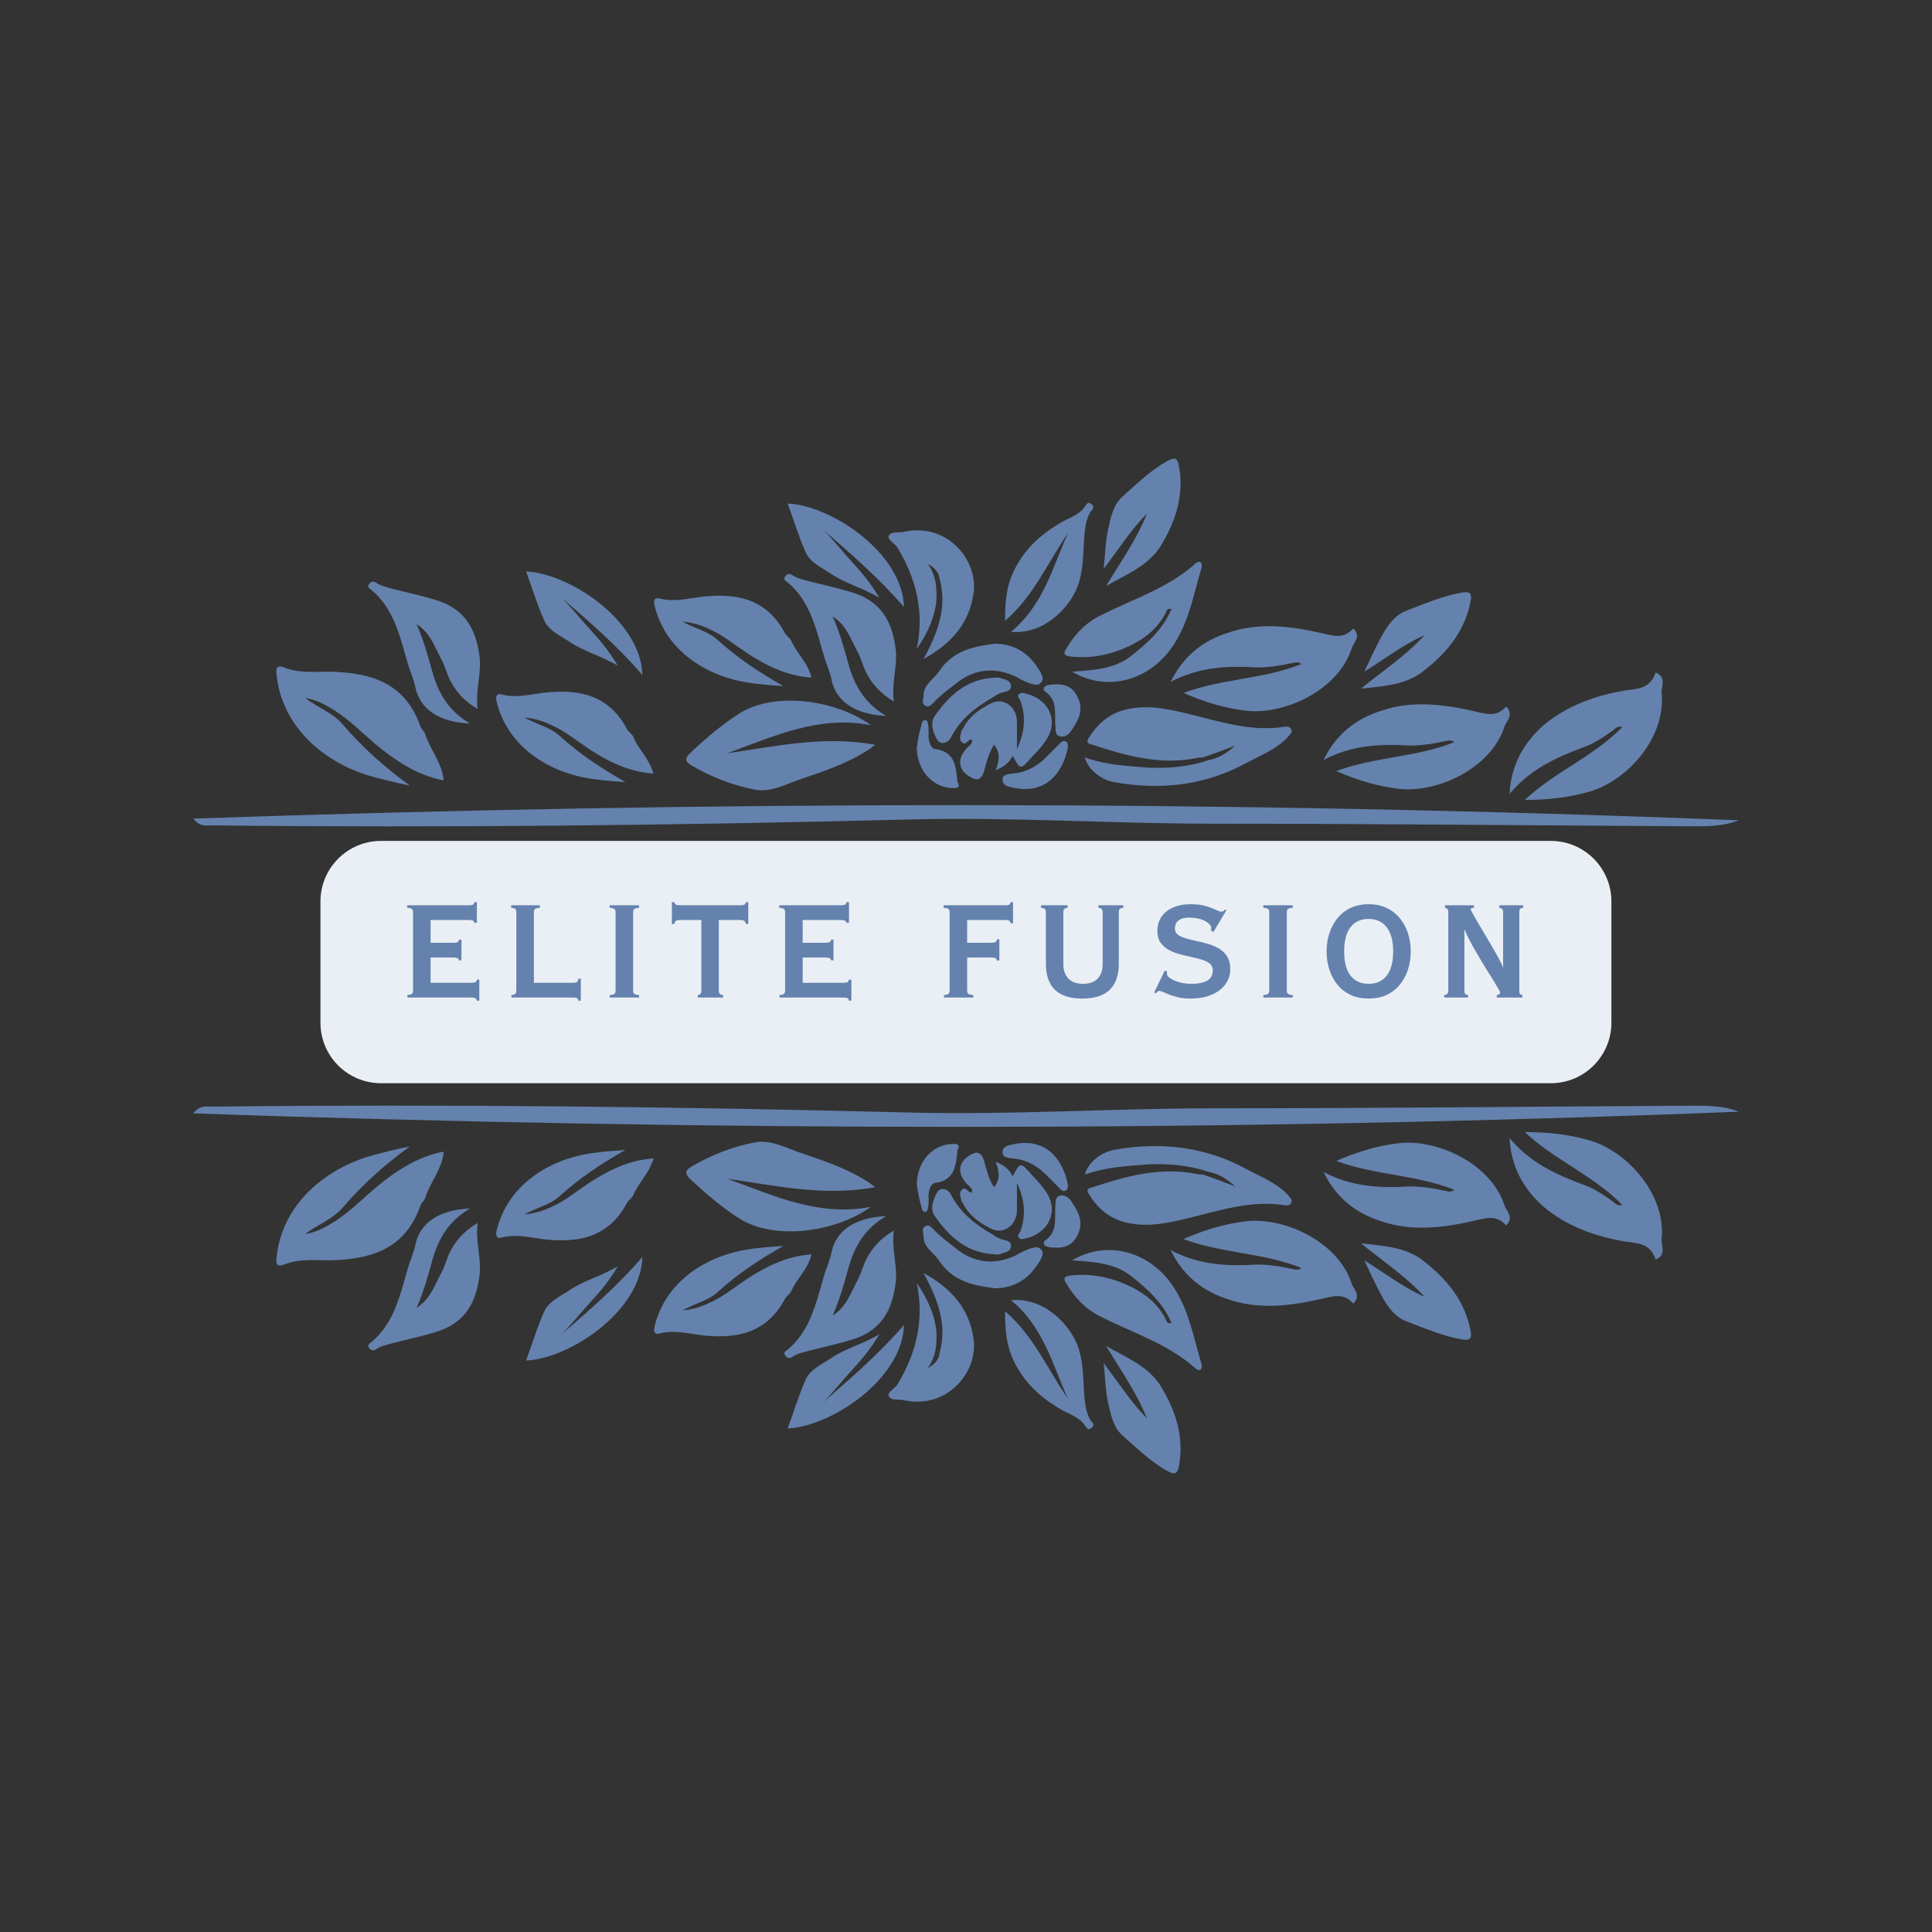 <svg xmlns="http://www.w3.org/2000/svg" xmlns:xlink="http://www.w3.org/1999/xlink" width="500" zoomAndPan="magnify" viewBox="0 0 375 375" height="500" preserveAspectRatio="xMidYMid meet" version="1.0"><rect x="0" y="0" width="375" height="375" fill="#333333" stroke="none"/><defs><g/><clipPath id="8be0b71de4"><path d="M 37.5 214.125 L 337.5 214.125 L 337.5 219 L 37.5 219 Z M 37.5 214.125 " clip-rule="nonzero"/></clipPath><clipPath id="0b9aca822b"><path d="M 37.5 156 L 337.5 156 L 337.5 160.875 L 37.5 160.875 Z M 37.5 156 " clip-rule="nonzero"/></clipPath></defs><path fill="#6482ad" d="M 241.895 237.043 C 237.773 237.539 233.82 238.691 229.699 240.504 C 237.281 243.309 245.191 243.145 252.609 246.109 C 251.785 246.77 251.125 246.273 250.633 246.273 C 248.488 245.781 246.18 245.449 244.039 245.449 C 238.434 245.781 232.828 245.617 227.227 242.648 C 229.699 247.758 233.652 250.727 238.434 252.207 C 244.203 254.188 250.137 253.527 256.07 252.207 C 258.379 251.715 260.688 250.727 262.664 253.031 C 264.312 251.383 262.664 250.23 262.336 249.078 C 259.699 241 249.312 236.219 241.895 237.043 Z M 241.895 237.043 " fill-opacity="1" fill-rule="nonzero"/><path fill="#6482ad" d="M 271.566 221.879 C 267.445 222.375 263.488 223.527 259.367 225.34 C 266.949 228.145 274.863 227.977 282.281 230.945 C 281.457 231.605 280.797 231.109 280.301 231.109 C 278.16 230.613 275.852 230.285 273.707 230.285 C 268.105 230.613 262.5 230.449 256.895 227.484 C 259.367 232.594 263.324 235.559 268.105 237.043 C 273.875 239.023 279.809 238.363 285.742 237.043 C 288.051 236.551 290.355 235.559 292.336 237.867 C 293.984 236.219 292.336 235.066 292.004 233.91 C 289.367 225.836 278.984 221.055 271.566 221.879 Z M 271.566 221.879 " fill-opacity="1" fill-rule="nonzero"/><path fill="#6482ad" d="M 308.652 221.383 C 304.699 220.23 300.578 219.734 295.961 219.734 C 301.73 225.176 309.312 228.145 314.918 233.91 C 313.766 234.078 313.598 233.582 313.105 233.254 C 311.293 231.934 309.312 230.617 307.336 229.957 C 302.059 227.977 296.949 225.672 292.996 220.891 C 293.324 226.66 295.797 230.781 299.422 234.078 C 304.039 238.031 309.645 240.012 315.578 241 C 317.883 241.328 320.355 241.328 321.348 244.461 C 323.488 243.637 322.5 241.824 322.5 240.672 C 323.488 231.934 315.906 223.527 308.652 221.383 Z M 308.652 221.383 " fill-opacity="1" fill-rule="nonzero"/><path fill="#6482ad" d="M 169.863 230.449 C 169.203 229.957 168.875 229.625 168.543 229.461 C 164.258 226.66 159.477 225.176 154.699 223.527 C 152.059 222.539 149.422 221.219 146.621 221.715 C 142.172 222.539 138.051 224.188 134.094 226.496 C 132.773 227.32 133.105 227.977 133.93 228.801 C 137.059 231.77 140.191 234.406 143.82 236.715 C 150.906 240.836 162.445 239.023 169.039 234.242 C 158.984 236.219 150.246 232.098 141.18 228.801 C 150.578 230.121 159.809 232.262 169.863 230.449 Z M 169.863 230.449 " fill-opacity="1" fill-rule="nonzero"/><path fill="#6482ad" d="M 157.5 243.473 C 152.719 243.801 148.766 245.781 144.973 248.254 C 142.5 249.902 140.355 251.715 137.719 252.867 C 136.07 253.691 134.258 254.188 132.445 254.352 C 134.754 253.031 137.391 252.539 139.367 250.727 C 143.16 247.262 147.445 244.461 152.059 241.824 C 149.754 241.988 147.445 242.152 145.301 242.484 C 137.555 243.637 129.148 248.418 127.004 257.648 C 126.84 258.637 127.172 259.133 128.16 258.801 C 130.797 258.145 133.434 258.801 135.906 259.133 C 142.664 259.957 148.766 258.969 152.391 252.043 C 152.719 251.551 153.215 251.219 153.543 250.727 C 154.531 248.254 156.84 246.438 157.5 243.473 Z M 157.5 243.473 " fill-opacity="1" fill-rule="nonzero"/><path fill="#6482ad" d="M 126.84 224.848 C 122.059 225.176 118.105 227.152 114.312 229.625 C 111.84 231.273 109.699 233.086 107.059 234.242 C 105.41 235.066 103.598 235.559 101.785 235.727 C 104.094 234.406 106.73 233.91 108.707 232.098 C 112.5 228.637 116.785 225.836 121.402 223.199 C 119.094 223.363 116.785 223.527 114.645 223.855 C 106.895 225.012 98.488 229.793 96.348 239.023 C 96.18 240.012 96.512 240.504 97.5 240.176 C 100.137 239.516 102.773 240.176 105.246 240.504 C 112.004 241.328 118.105 240.34 121.73 233.418 C 122.059 232.922 122.555 232.594 122.883 232.098 C 123.707 229.793 126.016 227.812 126.84 224.848 Z M 126.84 224.848 " fill-opacity="1" fill-rule="nonzero"/><path fill="#6482ad" d="M 86.125 223.527 C 80.852 224.516 76.566 227.484 72.609 230.781 C 70.137 232.922 67.828 235.23 65.027 237.043 C 63.215 238.199 61.402 239.188 59.258 239.516 C 61.566 237.703 64.531 236.715 66.512 234.406 C 70.301 229.957 74.754 226 79.531 222.539 C 76.895 223.031 74.422 223.691 71.949 224.352 C 63.379 226.824 54.645 233.582 53.652 244.297 C 53.488 245.449 53.984 245.945 55.137 245.449 C 57.941 244.297 61.07 244.625 64.039 244.625 C 71.949 244.461 78.543 242.484 81.512 234.242 C 81.676 233.582 82.336 233.086 82.5 232.594 C 83.488 229.461 85.797 226.988 86.125 223.527 Z M 86.125 223.527 " fill-opacity="1" fill-rule="nonzero"/><g clip-path="url(#8be0b71de4)"><path fill="#6482ad" d="M 327.117 214.625 C 296.621 214.793 265.961 215.121 235.469 215.121 C 215.852 215.121 196.402 216.438 176.785 215.945 C 131.621 214.793 86.293 214.297 41.125 214.793 C 39.973 214.793 38.82 214.461 37.5 216.109 C 137.719 219.57 237.609 219.734 337.5 215.781 C 334.203 214.461 330.742 214.625 327.117 214.625 Z M 327.117 214.625 " fill-opacity="1" fill-rule="nonzero"/></g><path fill="#6482ad" d="M 228.051 250.23 C 223.598 242.977 215.027 240.504 208.105 244.625 C 212.391 244.957 216.348 245.121 219.645 247.758 C 222.773 250.23 225.742 252.867 227.391 256.824 C 227.059 256.824 226.895 256.824 226.73 256.824 C 226.566 256.66 226.402 256.496 226.402 256.328 C 224.918 253.199 222.445 251.219 219.477 249.734 C 215.688 247.922 211.895 247.098 207.609 247.594 C 206.621 247.758 206.293 248.086 206.949 249.078 C 208.598 251.879 210.742 254.188 213.875 255.672 C 220.137 258.801 226.895 260.945 232.172 265.727 C 232.5 265.891 232.828 266.055 232.996 265.891 C 233.324 265.559 233.324 265.066 233.16 264.57 C 231.676 259.625 230.852 254.68 228.051 250.23 Z M 228.051 250.23 " fill-opacity="1" fill-rule="nonzero"/><path fill="#6482ad" d="M 153.707 263.418 C 154.203 263.086 154.863 262.758 155.523 262.594 C 158.984 261.605 162.609 260.945 166.07 259.793 C 171.18 257.977 173.16 254.188 173.82 249.242 C 174.312 245.781 172.996 242.648 173.488 238.855 C 170.688 240.504 169.039 242.484 167.883 244.957 C 167.391 246.109 167.059 247.43 166.402 248.582 C 165.082 251.055 164.258 253.691 161.621 255.34 C 162.941 252.375 163.766 249.406 164.59 246.438 C 165.742 242.152 167.719 238.527 172.004 236.055 C 167.227 236.219 162.609 238.031 161.457 242.812 C 161.125 244.625 160.301 246.273 159.809 248.086 C 158.324 253.199 157.172 258.473 152.719 262.098 C 152.391 262.262 152.059 262.594 152.391 263.086 C 152.719 263.582 153.215 263.746 153.707 263.418 Z M 153.707 263.418 " fill-opacity="1" fill-rule="nonzero"/><path fill="#6482ad" d="M 72.941 261.934 C 73.434 261.605 74.094 261.273 74.754 261.109 C 78.215 260.121 81.84 259.461 85.301 258.309 C 90.41 256.496 92.391 252.703 93.051 247.758 C 93.543 244.297 92.227 241.164 92.719 237.375 C 89.918 239.023 88.27 241 87.117 243.473 C 86.621 244.625 86.293 245.945 85.633 247.098 C 84.312 249.57 83.488 252.207 80.852 253.855 C 82.172 250.891 82.996 247.922 83.82 244.957 C 84.973 240.672 86.949 237.043 91.234 234.57 C 86.457 234.734 81.84 236.551 80.688 241.328 C 80.355 243.145 79.531 244.793 79.039 246.605 C 77.555 251.715 76.402 256.988 71.949 260.613 C 71.621 260.781 71.293 261.109 71.621 261.605 C 71.949 262.098 72.445 262.262 72.941 261.934 Z M 72.941 261.934 " fill-opacity="1" fill-rule="nonzero"/><path fill="#6482ad" d="M 210.41 270.176 C 210.246 267.375 210.246 264.734 209.422 261.934 C 208.105 257.484 202.828 251.715 196.234 252.375 C 202.5 257.484 204.312 264.902 207.281 271.496 C 203.324 265.727 200.523 259.133 195.082 254.516 C 195.082 257.812 195.246 260.945 196.73 264.078 C 198.707 268.199 201.676 271 205.469 273.309 C 207.281 274.461 209.59 274.957 210.742 276.934 C 211.07 277.43 211.402 277.594 211.895 277.098 C 212.391 276.77 212.227 276.273 211.895 275.945 C 210.742 274.461 210.578 272.32 210.41 270.176 Z M 210.41 270.176 " fill-opacity="1" fill-rule="nonzero"/><path fill="#6482ad" d="M 214.699 261.273 C 217.5 265.891 220.633 270.34 222.609 275.285 C 219.477 272.152 217.004 268.199 214.203 264.57 C 214.531 267.207 214.531 269.68 215.027 271.988 C 215.523 274.297 216.016 276.934 217.828 278.582 C 220.633 281.055 223.27 283.691 226.566 285.504 C 228.051 286.328 228.543 286.164 228.875 284.352 C 229.863 278.582 228.051 273.473 225.082 268.691 C 222.609 265.066 218.488 263.418 214.699 261.273 Z M 214.699 261.273 " fill-opacity="1" fill-rule="nonzero"/><path fill="#6482ad" d="M 264.148 241.328 C 268.434 244.793 272.883 247.758 276.512 251.715 C 272.391 249.902 268.766 247.098 264.809 244.625 C 265.961 247.098 266.949 249.242 268.105 251.383 C 269.258 253.527 270.742 255.672 273.051 256.496 C 276.512 257.812 279.973 259.297 283.598 259.957 C 285.41 260.285 285.742 259.793 285.41 258.145 C 284.258 252.375 280.797 248.254 276.348 244.793 C 272.883 241.988 268.434 241.824 264.148 241.328 Z M 264.148 241.328 " fill-opacity="1" fill-rule="nonzero"/><path fill="#6482ad" d="M 159.809 272.152 C 161.785 270.176 163.434 268.031 165.41 265.891 C 167.227 263.91 169.039 261.77 170.688 258.969 C 167.391 260.945 163.93 261.77 161.125 263.746 C 159.312 264.902 157.172 265.891 156.348 267.867 C 155.027 270.836 154.039 274.133 152.883 277.262 C 161.125 276.934 175.137 267.867 175.469 257.152 C 170.523 262.922 165.082 267.539 159.809 272.152 Z M 159.809 272.152 " fill-opacity="1" fill-rule="nonzero"/><path fill="#6482ad" d="M 109.039 258.969 C 111.016 256.988 112.664 254.848 114.645 252.703 C 116.457 250.727 118.27 248.582 119.918 245.781 C 116.621 247.758 113.16 248.582 110.355 250.559 C 108.543 251.715 106.402 252.703 105.578 254.68 C 104.258 257.648 103.27 260.945 102.117 264.078 C 110.355 263.746 124.367 254.68 124.699 243.969 C 119.754 249.734 114.312 254.352 109.039 258.969 Z M 109.039 258.969 " fill-opacity="1" fill-rule="nonzero"/><path fill="#6482ad" d="M 202.004 244.461 C 202.336 243.801 202.664 242.977 202.004 242.484 C 201.512 241.824 200.688 242.152 200.027 242.32 C 199.039 242.648 198.051 243.145 197.227 243.637 C 193.434 245.449 189.645 245.285 186.18 242.812 C 184.531 241.496 182.883 240.34 181.402 238.855 C 180.906 238.363 180.41 237.539 179.59 238.031 C 178.766 238.527 179.258 239.188 179.258 240.012 C 179.258 242.152 181.234 243.145 182.227 244.625 C 185.027 248.91 189.312 249.57 193.27 250.066 C 197.719 249.902 200.191 247.594 202.004 244.461 Z M 202.004 244.461 " fill-opacity="1" fill-rule="nonzero"/><path fill="#6482ad" d="M 190.961 225.176 C 190.469 223.691 189.645 223.363 188.324 224.188 C 186.016 225.504 185.688 227.648 187.664 229.793 C 188.16 230.285 188.82 230.617 188.652 231.438 C 187.828 231.605 187.5 230.121 186.676 230.945 C 186.016 231.605 186.512 232.43 186.676 233.254 C 186.676 233.254 186.676 233.418 186.84 233.418 C 187.996 235.891 190.137 237.375 192.445 238.527 C 194.918 239.68 197.391 237.703 197.391 234.902 C 197.391 233.91 197.391 232.922 197.391 231.934 C 197.391 231.109 197.391 230.449 197.391 229.625 C 198.875 232.758 199.203 235.891 198.051 239.023 C 197.883 239.352 197.391 239.848 197.719 240.176 C 198.051 240.672 198.707 240.504 199.203 240.34 C 202.828 239.516 205.633 235.891 203.324 231.77 C 202.5 230.449 201.512 229.297 200.355 228.145 C 198.051 225.504 198.051 225.504 196.566 228.309 C 195.906 226.988 194.918 226.164 193.27 225.504 C 193.93 227.32 194.258 228.801 192.941 230.449 C 191.785 228.637 191.457 226.824 190.961 225.176 Z M 190.961 225.176 " fill-opacity="1" fill-rule="nonzero"/><path fill="#6482ad" d="M 181.895 231.438 C 181.07 232.922 180.41 234.734 181.566 236.219 C 184.367 240.176 187.828 243.309 193.27 243.473 C 193.766 243.637 194.258 243.309 194.918 243.145 C 195.578 242.977 196.234 242.648 196.234 241.824 C 196.234 241 195.578 240.836 194.918 240.672 C 194.094 240.504 193.434 240.176 192.773 239.68 C 189.312 237.703 186.348 235.395 184.531 231.77 C 183.875 230.617 182.391 230.449 181.895 231.438 Z M 181.895 231.438 " fill-opacity="1" fill-rule="nonzero"/><path fill="#6482ad" d="M 185.355 222.043 C 181.402 221.879 178.105 225.012 177.941 229.793 C 178.105 231.109 178.434 232.922 178.93 234.57 C 178.93 234.902 179.258 235.23 179.59 235.23 C 179.918 235.23 180.082 234.902 180.082 234.57 C 180.246 234.078 180.246 233.418 180.246 232.758 C 180.082 231.438 180.578 229.793 181.402 229.625 C 185.523 229.133 185.523 226 185.852 223.199 C 185.852 223.031 186.016 223.031 186.016 222.867 C 186.18 222.375 186.016 222.043 185.355 222.043 Z M 185.355 222.043 " fill-opacity="1" fill-rule="nonzero"/><path fill="#6482ad" d="M 196.234 222.207 C 195.41 222.375 194.59 222.703 194.59 223.691 C 194.59 224.68 195.578 224.68 196.402 224.848 C 199.367 225.012 201.676 226.496 203.652 228.637 C 204.312 229.297 204.973 229.957 205.797 230.781 C 206.125 231.109 206.457 231.273 206.785 231.109 C 207.281 230.945 207.281 230.449 207.281 229.957 C 206.293 224.848 202.828 220.559 196.234 222.207 Z M 196.234 222.207 " fill-opacity="1" fill-rule="nonzero"/><path fill="#6482ad" d="M 202.996 240.672 C 202.336 241 202.5 241.824 203.324 241.988 C 203.82 242.152 204.477 242.152 204.477 242.152 C 206.949 242.32 208.27 241.496 209.094 239.848 C 210.41 237.375 209.422 235.395 208.105 233.418 C 207.609 232.594 206.785 231.77 205.633 232.098 C 204.645 232.43 204.973 233.582 204.809 234.57 C 204.809 234.902 204.809 235.395 204.809 235.727 C 204.809 237.539 204.809 239.352 202.996 240.672 Z M 202.996 240.672 " fill-opacity="1" fill-rule="nonzero"/><path fill="#6482ad" d="M 232.004 227.812 C 225.082 226.496 218.488 228.309 212.059 230.449 C 211.566 230.617 210.742 230.617 211.234 231.605 C 212.719 234.078 214.699 236.055 217.664 237.043 C 221.949 238.363 226.07 237.539 230.191 236.551 C 236.457 235.066 242.555 232.922 249.148 233.91 C 249.809 234.078 250.469 233.91 250.633 233.418 C 250.961 232.758 250.301 232.43 249.973 231.934 C 247.828 229.625 244.863 228.473 242.059 226.988 C 233.984 222.539 225.246 221.551 216.18 223.199 C 213.543 223.691 211.07 225.836 210.578 227.977 C 214.699 226.496 218.82 226.328 222.941 226 C 226.895 225.836 230.852 226.164 234.645 227.484 C 236.621 227.812 238.27 228.969 239.754 230.285 C 237.609 229.461 235.469 228.637 233.488 227.977 C 232.996 227.977 232.5 227.977 232.004 227.812 Z M 232.004 227.812 " fill-opacity="1" fill-rule="nonzero"/><path fill="#6482ad" d="M 179.258 247.098 C 182.059 252.207 183.875 257.152 182.391 262.594 C 182.227 264.078 181.234 264.902 180.082 265.559 C 181.73 263.254 181.895 260.781 181.73 258.145 C 181.234 254.188 179.258 250.891 177.941 249.078 C 179.422 256 177.941 262.43 174.312 268.527 C 173.82 269.516 172.172 270.176 172.5 271 C 172.996 271.988 174.645 271.496 175.633 271.824 C 183.875 273.473 189.809 266.383 188.984 259.957 C 188.16 254.023 184.699 250.066 179.258 247.098 Z M 179.258 247.098 " fill-opacity="1" fill-rule="nonzero"/><path fill="#6482ad" d="M 241.895 137.957 C 237.773 137.461 233.82 136.309 229.699 134.496 C 237.281 131.691 245.191 131.855 252.609 128.891 C 251.785 128.23 251.125 128.727 250.633 128.727 C 248.488 129.219 246.18 129.551 244.039 129.551 C 238.434 129.219 232.828 129.383 227.227 132.352 C 229.699 127.242 233.652 124.273 238.434 122.793 C 244.203 120.812 250.137 121.473 256.07 122.793 C 258.379 123.285 260.688 124.273 262.664 121.969 C 264.312 123.617 262.664 124.77 262.336 125.922 C 259.699 134 249.312 138.781 241.895 137.957 Z M 241.895 137.957 " fill-opacity="1" fill-rule="nonzero"/><path fill="#6482ad" d="M 271.566 153.121 C 267.445 152.625 263.488 151.473 259.367 149.66 C 266.949 146.855 274.863 147.023 282.281 144.055 C 281.457 143.395 280.797 143.891 280.301 143.891 C 278.16 144.383 275.852 144.715 273.707 144.715 C 268.105 144.383 262.5 144.551 256.895 147.516 C 259.367 142.406 263.324 139.441 268.105 137.957 C 273.875 135.977 279.809 136.637 285.742 137.957 C 288.051 138.449 290.355 139.441 292.336 137.133 C 293.984 138.781 292.336 139.934 292.004 141.09 C 289.367 149.164 278.984 153.945 271.566 153.121 Z M 271.566 153.121 " fill-opacity="1" fill-rule="nonzero"/><path fill="#6482ad" d="M 308.652 153.617 C 304.699 154.77 300.578 155.266 295.961 155.266 C 301.73 149.824 309.312 146.855 314.918 141.09 C 313.766 140.922 313.598 141.418 313.105 141.746 C 311.293 143.066 309.312 144.383 307.336 145.043 C 302.059 147.023 296.949 149.328 292.996 154.109 C 293.324 148.34 295.797 144.219 299.422 140.922 C 304.039 136.969 309.645 134.988 315.578 134 C 317.883 133.672 320.355 133.672 321.348 130.539 C 323.488 131.363 322.5 133.176 322.5 134.328 C 323.488 143.066 315.906 151.473 308.652 153.617 Z M 308.652 153.617 " fill-opacity="1" fill-rule="nonzero"/><path fill="#6482ad" d="M 169.863 144.551 C 169.203 145.043 168.875 145.375 168.543 145.539 C 164.258 148.34 159.477 149.824 154.699 151.473 C 152.059 152.461 149.422 153.781 146.621 153.285 C 142.172 152.461 138.051 150.812 134.094 148.504 C 132.773 147.68 133.105 147.023 133.93 146.199 C 137.059 143.23 140.191 140.594 143.82 138.285 C 150.906 134.164 162.445 135.977 169.039 140.758 C 158.984 138.781 150.246 142.902 141.18 146.199 C 150.578 144.879 159.809 142.738 169.863 144.551 Z M 169.863 144.551 " fill-opacity="1" fill-rule="nonzero"/><path fill="#6482ad" d="M 157.5 131.527 C 152.719 131.199 148.766 129.219 144.973 126.746 C 142.5 125.098 140.355 123.285 137.719 122.133 C 136.07 121.309 134.258 120.812 132.445 120.648 C 134.754 121.969 137.391 122.461 139.367 124.273 C 143.16 127.738 147.445 130.539 152.059 133.176 C 149.754 133.012 147.445 132.848 145.301 132.516 C 137.555 131.363 129.148 126.582 127.004 117.352 C 126.84 116.363 127.172 115.867 128.16 116.199 C 130.797 116.855 133.434 116.199 135.906 115.867 C 142.664 115.043 148.766 116.031 152.391 122.957 C 152.719 123.449 153.215 123.781 153.543 124.273 C 154.531 126.746 156.84 128.562 157.5 131.527 Z M 157.5 131.527 " fill-opacity="1" fill-rule="nonzero"/><path fill="#6482ad" d="M 126.84 150.152 C 122.059 149.824 118.105 147.848 114.312 145.375 C 111.84 143.727 109.699 141.914 107.059 140.758 C 105.41 139.934 103.598 139.441 101.785 139.273 C 104.094 140.594 106.73 141.09 108.707 142.902 C 112.5 146.363 116.785 149.164 121.402 151.801 C 119.094 151.637 116.785 151.473 114.645 151.145 C 106.895 149.988 98.488 145.207 96.348 135.977 C 96.18 134.988 96.512 134.496 97.5 134.824 C 100.137 135.484 102.773 134.824 105.246 134.496 C 112.004 133.672 118.105 134.66 121.73 141.582 C 122.059 142.078 122.555 142.406 122.883 142.902 C 123.707 145.207 126.016 147.188 126.84 150.152 Z M 126.84 150.152 " fill-opacity="1" fill-rule="nonzero"/><path fill="#6482ad" d="M 86.125 151.473 C 80.852 150.484 76.566 147.516 72.609 144.219 C 70.137 142.078 67.828 139.77 65.027 137.957 C 63.215 136.801 61.402 135.812 59.258 135.484 C 61.566 137.297 64.531 138.285 66.512 140.594 C 70.301 145.043 74.754 149 79.531 152.461 C 76.895 151.969 74.422 151.309 71.949 150.648 C 63.379 148.176 54.645 141.418 53.652 130.703 C 53.488 129.551 53.984 129.055 55.137 129.551 C 57.941 130.703 61.07 130.375 64.039 130.375 C 71.949 130.539 78.543 132.516 81.512 140.758 C 81.676 141.418 82.336 141.914 82.5 142.406 C 83.488 145.539 85.797 148.012 86.125 151.473 Z M 86.125 151.473 " fill-opacity="1" fill-rule="nonzero"/><g clip-path="url(#0b9aca822b)"><path fill="#6482ad" d="M 327.117 160.375 C 296.621 160.207 265.961 159.879 235.469 159.879 C 215.852 159.879 196.402 158.562 176.785 159.055 C 131.621 160.207 86.293 160.703 41.125 160.207 C 39.973 160.207 38.82 160.539 37.5 158.891 C 137.719 155.43 237.609 155.266 337.5 159.219 C 334.203 160.539 330.742 160.375 327.117 160.375 Z M 327.117 160.375 " fill-opacity="1" fill-rule="nonzero"/></g><path fill="#6482ad" d="M 228.051 124.77 C 223.598 132.023 215.027 134.496 208.105 130.375 C 212.391 130.043 216.348 129.879 219.645 127.242 C 222.773 124.77 225.742 122.133 227.391 118.176 C 227.059 118.176 226.895 118.176 226.73 118.176 C 226.566 118.34 226.402 118.504 226.402 118.672 C 224.918 121.801 222.445 123.781 219.477 125.266 C 215.688 127.078 211.895 127.902 207.609 127.406 C 206.621 127.242 206.293 126.914 206.949 125.922 C 208.598 123.121 210.742 120.812 213.875 119.328 C 220.137 116.199 226.895 114.055 232.172 109.273 C 232.5 109.109 232.828 108.945 232.996 109.109 C 233.324 109.441 233.324 109.934 233.16 110.43 C 231.676 115.375 230.852 120.32 228.051 124.77 Z M 228.051 124.77 " fill-opacity="1" fill-rule="nonzero"/><path fill="#6482ad" d="M 153.707 111.582 C 154.203 111.914 154.863 112.242 155.523 112.406 C 158.984 113.395 162.609 114.055 166.07 115.207 C 171.18 117.023 173.16 120.812 173.82 125.758 C 174.312 129.219 172.996 132.352 173.488 136.145 C 170.688 134.496 169.039 132.516 167.883 130.043 C 167.391 128.891 167.059 127.57 166.402 126.418 C 165.082 123.945 164.258 121.309 161.621 119.66 C 162.941 122.625 163.766 125.594 164.59 128.562 C 165.742 132.848 167.719 136.473 172.004 138.945 C 167.227 138.781 162.609 136.969 161.457 132.188 C 161.125 130.375 160.301 128.727 159.809 126.914 C 158.324 121.801 157.172 116.527 152.719 112.902 C 152.391 112.738 152.059 112.406 152.391 111.914 C 152.719 111.418 153.215 111.254 153.707 111.582 Z M 153.707 111.582 " fill-opacity="1" fill-rule="nonzero"/><path fill="#6482ad" d="M 72.941 113.066 C 73.434 113.395 74.094 113.727 74.754 113.891 C 78.215 114.879 81.84 115.539 85.301 116.691 C 90.41 118.504 92.391 122.297 93.051 127.242 C 93.543 130.703 92.227 133.836 92.719 137.625 C 89.918 135.977 88.27 134 87.117 131.527 C 86.621 130.375 86.293 129.055 85.633 127.902 C 84.312 125.43 83.488 122.793 80.852 121.145 C 82.172 124.109 82.996 127.078 83.82 130.043 C 84.973 134.328 86.949 137.957 91.234 140.43 C 86.457 140.266 81.84 138.449 80.688 133.672 C 80.355 131.855 79.531 130.207 79.039 128.395 C 77.555 123.285 76.402 118.012 71.949 114.387 C 71.621 114.219 71.293 113.891 71.621 113.395 C 71.949 112.902 72.445 112.738 72.941 113.066 Z M 72.941 113.066 " fill-opacity="1" fill-rule="nonzero"/><path fill="#6482ad" d="M 210.41 104.824 C 210.246 107.625 210.246 110.266 209.422 113.066 C 208.105 117.516 202.828 123.285 196.234 122.625 C 202.5 117.516 204.312 110.098 207.281 103.504 C 203.324 109.273 200.523 115.867 195.082 120.484 C 195.082 117.188 195.246 114.055 196.73 110.922 C 198.707 106.801 201.676 104 205.469 101.691 C 207.281 100.539 209.59 100.043 210.742 98.066 C 211.07 97.57 211.402 97.406 211.895 97.902 C 212.391 98.23 212.227 98.727 211.895 99.055 C 210.742 100.539 210.578 102.68 210.41 104.824 Z M 210.41 104.824 " fill-opacity="1" fill-rule="nonzero"/><path fill="#6482ad" d="M 214.699 113.727 C 217.5 109.109 220.633 104.66 222.609 99.715 C 219.477 102.848 217.004 106.801 214.203 110.43 C 214.531 107.793 214.531 105.32 215.027 103.012 C 215.523 100.703 216.016 98.066 217.828 96.418 C 220.633 93.945 223.27 91.309 226.566 89.496 C 228.051 88.672 228.543 88.836 228.875 90.648 C 229.863 96.418 228.051 101.527 225.082 106.309 C 222.609 109.934 218.488 111.582 214.699 113.727 Z M 214.699 113.727 " fill-opacity="1" fill-rule="nonzero"/><path fill="#6482ad" d="M 264.148 133.672 C 268.434 130.207 272.883 127.242 276.512 123.285 C 272.391 125.098 268.766 127.902 264.809 130.375 C 265.961 127.902 266.949 125.758 268.105 123.617 C 269.258 121.473 270.742 119.328 273.051 118.504 C 276.512 117.188 279.973 115.703 283.598 115.043 C 285.41 114.715 285.742 115.207 285.41 116.855 C 284.258 122.625 280.797 126.746 276.348 130.207 C 272.883 133.012 268.434 133.176 264.148 133.672 Z M 264.148 133.672 " fill-opacity="1" fill-rule="nonzero"/><path fill="#6482ad" d="M 159.809 102.848 C 161.785 104.824 163.434 106.969 165.41 109.109 C 167.227 111.09 169.039 113.23 170.688 116.031 C 167.391 114.055 163.93 113.23 161.125 111.254 C 159.312 110.098 157.172 109.109 156.348 107.133 C 155.027 104.164 154.039 100.867 152.883 97.738 C 161.125 98.066 175.137 107.133 175.469 117.848 C 170.523 112.078 165.082 107.461 159.809 102.848 Z M 159.809 102.848 " fill-opacity="1" fill-rule="nonzero"/><path fill="#6482ad" d="M 109.039 116.031 C 111.016 118.012 112.664 120.152 114.645 122.297 C 116.457 124.273 118.27 126.418 119.918 129.219 C 116.621 127.242 113.16 126.418 110.355 124.441 C 108.543 123.285 106.402 122.297 105.578 120.32 C 104.258 117.352 103.27 114.055 102.117 110.922 C 110.355 111.254 124.367 120.32 124.699 131.031 C 119.754 125.266 114.312 120.648 109.039 116.031 Z M 109.039 116.031 " fill-opacity="1" fill-rule="nonzero"/><path fill="#6482ad" d="M 202.004 130.539 C 202.336 131.199 202.664 132.023 202.004 132.516 C 201.512 133.176 200.688 132.848 200.027 132.68 C 199.039 132.352 198.051 131.855 197.227 131.363 C 193.434 129.551 189.645 129.715 186.18 132.188 C 184.531 133.504 182.883 134.66 181.402 136.145 C 180.906 136.637 180.41 137.461 179.59 136.969 C 178.766 136.473 179.258 135.812 179.258 134.988 C 179.258 132.848 181.234 131.855 182.227 130.375 C 185.027 126.09 189.312 125.43 193.27 124.934 C 197.719 125.098 200.191 127.406 202.004 130.539 Z M 202.004 130.539 " fill-opacity="1" fill-rule="nonzero"/><path fill="#6482ad" d="M 190.961 149.824 C 190.469 151.309 189.645 151.637 188.324 150.812 C 186.016 149.496 185.688 147.352 187.664 145.207 C 188.16 144.715 188.82 144.383 188.652 143.562 C 187.828 143.395 187.5 144.879 186.676 144.055 C 186.016 143.395 186.512 142.57 186.676 141.746 C 186.676 141.746 186.676 141.582 186.84 141.582 C 187.996 139.109 190.137 137.625 192.445 136.473 C 194.918 135.32 197.391 137.297 197.391 140.098 C 197.391 141.09 197.391 142.078 197.391 143.066 C 197.391 143.891 197.391 144.551 197.391 145.375 C 198.875 142.242 199.203 139.109 198.051 135.977 C 197.883 135.648 197.391 135.152 197.719 134.824 C 198.051 134.328 198.707 134.496 199.203 134.66 C 202.828 135.484 205.633 139.109 203.324 143.23 C 202.5 144.551 201.512 145.703 200.355 146.855 C 198.051 149.496 198.051 149.496 196.566 146.691 C 195.906 148.012 194.918 148.836 193.27 149.496 C 193.93 147.68 194.258 146.199 192.941 144.551 C 191.785 146.363 191.457 148.176 190.961 149.824 Z M 190.961 149.824 " fill-opacity="1" fill-rule="nonzero"/><path fill="#6482ad" d="M 181.895 143.562 C 181.07 142.078 180.41 140.266 181.566 138.781 C 184.367 134.824 187.828 131.691 193.27 131.527 C 193.766 131.363 194.258 131.691 194.918 131.855 C 195.578 132.023 196.234 132.352 196.234 133.176 C 196.234 134 195.578 134.164 194.918 134.328 C 194.094 134.496 193.434 134.824 192.773 135.32 C 189.312 137.297 186.348 139.605 184.531 143.23 C 183.875 144.383 182.391 144.551 181.895 143.562 Z M 181.895 143.562 " fill-opacity="1" fill-rule="nonzero"/><path fill="#6482ad" d="M 185.355 152.957 C 181.402 153.121 178.105 149.988 177.941 145.207 C 178.105 143.891 178.434 142.078 178.93 140.43 C 178.93 140.098 179.258 139.77 179.59 139.77 C 179.918 139.77 180.082 140.098 180.082 140.43 C 180.246 140.922 180.246 141.582 180.246 142.242 C 180.082 143.562 180.578 145.207 181.402 145.375 C 185.523 145.867 185.523 149 185.852 151.801 C 185.852 151.969 186.016 151.969 186.016 152.133 C 186.18 152.625 186.016 152.957 185.355 152.957 Z M 185.355 152.957 " fill-opacity="1" fill-rule="nonzero"/><path fill="#6482ad" d="M 196.234 152.793 C 195.41 152.625 194.59 152.297 194.59 151.309 C 194.59 150.32 195.578 150.32 196.402 150.152 C 199.367 149.988 201.676 148.504 203.652 146.363 C 204.312 145.703 204.973 145.043 205.797 144.219 C 206.125 143.891 206.457 143.727 206.785 143.891 C 207.281 144.055 207.281 144.551 207.281 145.043 C 206.293 150.152 202.828 154.441 196.234 152.793 Z M 196.234 152.793 " fill-opacity="1" fill-rule="nonzero"/><path fill="#6482ad" d="M 202.996 134.328 C 202.336 134 202.5 133.176 203.324 133.012 C 203.82 132.848 204.477 132.848 204.477 132.848 C 206.949 132.68 208.27 133.504 209.094 135.152 C 210.41 137.625 209.422 139.605 208.105 141.582 C 207.609 142.406 206.785 143.23 205.633 142.902 C 204.645 142.57 204.973 141.418 204.809 140.43 C 204.809 140.098 204.809 139.605 204.809 139.273 C 204.809 137.461 204.809 135.648 202.996 134.328 Z M 202.996 134.328 " fill-opacity="1" fill-rule="nonzero"/><path fill="#6482ad" d="M 232.004 147.188 C 225.082 148.504 218.488 146.691 212.059 144.551 C 211.566 144.383 210.742 144.383 211.234 143.395 C 212.719 140.922 214.699 138.945 217.664 137.957 C 221.949 136.637 226.07 137.461 230.191 138.449 C 236.457 139.934 242.555 142.078 249.148 141.09 C 249.809 140.922 250.469 141.09 250.633 141.582 C 250.961 142.242 250.301 142.57 249.973 143.066 C 247.828 145.375 244.863 146.527 242.059 148.012 C 233.984 152.461 225.246 153.449 216.18 151.801 C 213.543 151.309 211.07 149.164 210.578 147.023 C 214.699 148.504 218.82 148.672 222.941 149 C 226.895 149.164 230.852 148.836 234.645 147.516 C 236.621 147.188 238.27 146.031 239.754 144.715 C 237.609 145.539 235.469 146.363 233.488 147.023 C 232.996 147.023 232.5 147.023 232.004 147.188 Z M 232.004 147.188 " fill-opacity="1" fill-rule="nonzero"/><path fill="#6482ad" d="M 179.258 127.902 C 182.059 122.793 183.875 117.848 182.391 112.406 C 182.227 110.922 181.234 110.098 180.082 109.441 C 181.73 111.746 181.895 114.219 181.73 116.855 C 181.234 120.812 179.258 124.109 177.941 125.922 C 179.422 119 177.941 112.57 174.312 106.473 C 173.82 105.484 172.172 104.824 172.5 104 C 172.996 103.012 174.645 103.504 175.633 103.176 C 183.875 101.527 189.809 108.617 188.984 115.043 C 188.16 120.977 184.699 124.934 179.258 127.902 Z M 179.258 127.902 " fill-opacity="1" fill-rule="nonzero"/><path fill="#eaeff5" d="M 73.957 163.223 L 301.016 163.223 C 307.508 163.223 312.773 168.484 312.773 174.98 L 312.773 198.496 C 312.773 204.992 307.508 210.254 301.016 210.254 L 73.957 210.254 C 67.465 210.254 62.199 204.992 62.199 198.496 L 62.199 174.98 C 62.199 168.484 67.465 163.223 73.957 163.223 Z M 73.957 163.223 " fill-opacity="1" fill-rule="nonzero"/><g fill="#6482ad" fill-opacity="1"><g transform="translate(77.518, 193.618)"><g><path d="M 15.047 -14.5 L 14.562 -14.5 C 14.52 -14.75 14.395 -14.898 14.188 -14.953 C 13.988 -15.016 13.727 -15.047 13.406 -15.047 L 6.062 -15.047 L 6.062 -10.625 L 10.453 -10.625 C 10.742 -10.625 10.988 -10.648 11.188 -10.703 C 11.395 -10.754 11.523 -10.93 11.578 -11.234 L 12.047 -11.234 L 12.047 -7.219 L 11.578 -7.219 C 11.523 -7.469 11.398 -7.617 11.203 -7.672 C 11.016 -7.734 10.766 -7.766 10.453 -7.766 L 6.062 -7.766 L 6.062 -2.859 L 13.922 -2.859 C 14.211 -2.859 14.457 -2.883 14.656 -2.938 C 14.863 -3 14.992 -3.176 15.047 -3.469 L 15.516 -3.469 L 15.516 0.609 L 15.047 0.609 C 14.992 0.316 14.863 0.141 14.656 0.078 C 14.457 0.023 14.211 0 13.922 0 L 1.562 0 L 1.562 -0.469 C 2.039 -0.52 2.344 -0.613 2.469 -0.75 C 2.594 -0.883 2.656 -1.098 2.656 -1.391 L 2.656 -16.5 C 2.656 -16.801 2.594 -17.02 2.469 -17.156 C 2.344 -17.289 2.02 -17.379 1.5 -17.422 L 1.5 -17.906 L 13.438 -17.906 C 13.738 -17.906 13.988 -17.93 14.188 -17.984 C 14.395 -18.047 14.52 -18.223 14.562 -18.516 L 15.047 -18.516 Z M 15.047 -14.5 "/></g></g></g><g fill="#6482ad" fill-opacity="1"><g transform="translate(97.938, 193.618)"><g><path d="M 6.844 -17.906 L 6.844 -17.422 C 6.344 -17.379 6.023 -17.297 5.891 -17.172 C 5.754 -17.047 5.688 -16.82 5.688 -16.5 L 5.688 -2.859 L 13.203 -2.859 C 13.566 -2.859 13.832 -2.898 14 -2.984 C 14.176 -3.078 14.285 -3.305 14.328 -3.672 L 14.797 -3.672 L 14.797 0.609 L 14.328 0.609 C 14.285 0.316 14.16 0.141 13.953 0.078 C 13.742 0.023 13.492 0 13.203 0 L 1.328 0 L 1.328 -0.469 C 1.734 -0.52 1.992 -0.613 2.109 -0.75 C 2.223 -0.883 2.281 -1.086 2.281 -1.359 L 2.281 -16.5 C 2.281 -16.82 2.219 -17.047 2.094 -17.172 C 1.969 -17.297 1.691 -17.379 1.266 -17.422 L 1.266 -17.906 Z M 6.844 -17.906 "/></g></g></g><g fill="#6482ad" fill-opacity="1"><g transform="translate(116.453, 193.618)"><g><path d="M 7.594 -17.906 L 7.594 -17.422 C 7.094 -17.379 6.773 -17.297 6.641 -17.172 C 6.504 -17.047 6.438 -16.836 6.438 -16.547 L 6.438 -1.359 C 6.438 -1.066 6.504 -0.859 6.641 -0.734 C 6.773 -0.609 7.094 -0.52 7.594 -0.469 L 7.594 0 L 1.875 0 L 1.875 -0.469 C 2.375 -0.52 2.691 -0.609 2.828 -0.734 C 2.961 -0.859 3.031 -1.066 3.031 -1.359 L 3.031 -16.547 C 3.031 -16.836 2.961 -17.047 2.828 -17.172 C 2.691 -17.297 2.375 -17.379 1.875 -17.422 L 1.875 -17.906 Z M 7.594 -17.906 "/></g></g></g><g fill="#6482ad" fill-opacity="1"><g transform="translate(129.318, 193.618)"><g><path d="M 1.094 -18.516 L 1.562 -18.516 C 1.613 -18.223 1.738 -18.047 1.938 -17.984 C 2.145 -17.93 2.406 -17.906 2.719 -17.906 L 14.297 -17.906 C 14.609 -17.906 14.863 -17.93 15.062 -17.984 C 15.27 -18.047 15.398 -18.223 15.453 -18.516 L 15.922 -18.516 L 15.922 -14.266 L 15.453 -14.266 C 15.398 -14.578 15.297 -14.785 15.141 -14.891 C 14.984 -14.992 14.703 -15.047 14.297 -15.047 L 10.203 -15.047 L 10.203 -1.359 C 10.203 -1.066 10.258 -0.859 10.375 -0.734 C 10.488 -0.609 10.707 -0.52 11.031 -0.469 L 11.031 0 L 6.125 0 L 6.125 -0.469 C 6.395 -0.52 6.578 -0.613 6.672 -0.75 C 6.766 -0.883 6.812 -1.086 6.812 -1.359 L 6.812 -15.047 L 2.719 -15.047 C 2.352 -15.047 2.082 -15.004 1.906 -14.922 C 1.727 -14.836 1.613 -14.617 1.562 -14.266 L 1.094 -14.266 Z M 1.094 -18.516 "/></g></g></g><g fill="#6482ad" fill-opacity="1"><g transform="translate(149.738, 193.618)"><g><path d="M 15.047 -14.5 L 14.562 -14.5 C 14.52 -14.75 14.395 -14.898 14.188 -14.953 C 13.988 -15.016 13.727 -15.047 13.406 -15.047 L 6.062 -15.047 L 6.062 -10.625 L 10.453 -10.625 C 10.742 -10.625 10.988 -10.648 11.188 -10.703 C 11.395 -10.754 11.523 -10.93 11.578 -11.234 L 12.047 -11.234 L 12.047 -7.219 L 11.578 -7.219 C 11.523 -7.469 11.398 -7.617 11.203 -7.672 C 11.016 -7.734 10.766 -7.766 10.453 -7.766 L 6.062 -7.766 L 6.062 -2.859 L 13.922 -2.859 C 14.211 -2.859 14.457 -2.883 14.656 -2.938 C 14.863 -3 14.992 -3.176 15.047 -3.469 L 15.516 -3.469 L 15.516 0.609 L 15.047 0.609 C 14.992 0.316 14.863 0.141 14.656 0.078 C 14.457 0.023 14.211 0 13.922 0 L 1.562 0 L 1.562 -0.469 C 2.039 -0.52 2.344 -0.613 2.469 -0.75 C 2.594 -0.883 2.656 -1.098 2.656 -1.391 L 2.656 -16.5 C 2.656 -16.801 2.594 -17.02 2.469 -17.156 C 2.344 -17.289 2.02 -17.379 1.5 -17.422 L 1.5 -17.906 L 13.438 -17.906 C 13.738 -17.906 13.988 -17.93 14.188 -17.984 C 14.395 -18.047 14.52 -18.223 14.562 -18.516 L 15.047 -18.516 Z M 15.047 -14.5 "/></g></g></g><g fill="#6482ad" fill-opacity="1"><g transform="translate(170.158, 193.618)"><g/></g></g><g fill="#6482ad" fill-opacity="1"><g transform="translate(182.07, 193.618)"><g><path d="M 14.562 -14.422 L 14.094 -14.422 C 14.039 -14.703 13.93 -14.875 13.766 -14.938 C 13.598 -15.008 13.363 -15.047 13.062 -15.047 L 5.656 -15.047 L 5.656 -10.625 L 10.25 -10.625 C 10.582 -10.625 10.848 -10.656 11.047 -10.719 C 11.254 -10.789 11.383 -10.984 11.438 -11.297 L 11.906 -11.297 L 11.906 -7.188 L 11.438 -7.188 C 11.383 -7.477 11.242 -7.645 11.016 -7.688 C 10.797 -7.738 10.492 -7.766 10.109 -7.766 L 5.656 -7.766 L 5.656 -1.328 C 5.656 -0.984 5.75 -0.766 5.938 -0.672 C 6.133 -0.586 6.438 -0.52 6.844 -0.469 L 6.844 0 L 1.156 0 L 1.156 -0.469 C 1.633 -0.52 1.938 -0.613 2.062 -0.75 C 2.188 -0.883 2.25 -1.098 2.25 -1.391 L 2.25 -16.547 C 2.25 -16.836 2.18 -17.047 2.047 -17.172 C 1.91 -17.297 1.594 -17.379 1.094 -17.422 L 1.094 -17.906 L 13.062 -17.906 C 13.363 -17.906 13.598 -17.938 13.766 -18 C 13.93 -18.07 14.039 -18.242 14.094 -18.516 L 14.562 -18.516 Z M 14.562 -14.422 "/></g></g></g><g fill="#6482ad" fill-opacity="1"><g transform="translate(200.584, 193.618)"><g><path d="M 6.641 -17.906 L 6.641 -17.422 C 6.316 -17.379 6.098 -17.297 5.984 -17.172 C 5.867 -17.047 5.812 -16.836 5.812 -16.547 L 5.812 -6.438 C 5.812 -5.301 6.133 -4.383 6.781 -3.688 C 7.438 -3 8.383 -2.656 9.625 -2.656 C 10.875 -2.656 11.82 -2.992 12.469 -3.672 C 13.113 -4.359 13.438 -5.281 13.438 -6.438 L 13.438 -16.547 C 13.438 -16.836 13.379 -17.047 13.266 -17.172 C 13.16 -17.297 12.945 -17.379 12.625 -17.422 L 12.625 -17.906 L 17.453 -17.906 L 17.453 -17.422 C 17.086 -17.379 16.848 -17.297 16.734 -17.172 C 16.629 -17.047 16.578 -16.836 16.578 -16.547 L 16.578 -6.562 C 16.578 -4.363 16 -2.688 14.844 -1.531 C 13.688 -0.375 11.906 0.203 9.5 0.203 C 4.781 0.203 2.422 -2.051 2.422 -6.562 L 2.422 -16.547 C 2.422 -16.836 2.359 -17.047 2.234 -17.172 C 2.109 -17.297 1.852 -17.379 1.469 -17.422 L 1.469 -17.906 Z M 6.641 -17.906 "/></g></g></g><g fill="#6482ad" fill-opacity="1"><g transform="translate(222.91, 193.618)"><g><path d="M 8.203 -18.109 C 9.398 -18.109 10.379 -17.988 11.141 -17.75 C 11.898 -17.508 12.508 -17.285 12.969 -17.078 C 13.281 -16.941 13.516 -16.836 13.672 -16.766 C 13.836 -16.703 13.977 -16.672 14.094 -16.672 C 14.27 -16.672 14.414 -16.703 14.531 -16.766 C 14.645 -16.836 14.758 -16.941 14.875 -17.078 L 15.141 -16.953 L 12.625 -12.734 L 12.156 -12.938 C 12.156 -12.977 12.16 -13.062 12.172 -13.188 C 12.18 -13.312 12.188 -13.422 12.188 -13.516 C 12.188 -13.711 12.078 -13.941 11.859 -14.203 C 11.641 -14.461 11.316 -14.695 10.891 -14.906 C 10.43 -15.133 9.945 -15.289 9.438 -15.375 C 8.926 -15.469 8.398 -15.516 7.859 -15.516 C 6.973 -15.516 6.297 -15.328 5.828 -14.953 C 5.367 -14.578 5.141 -14.062 5.141 -13.406 C 5.141 -12.789 5.441 -12.312 6.047 -11.969 C 6.66 -11.633 7.719 -11.305 9.219 -10.984 C 10.125 -10.805 10.977 -10.594 11.781 -10.344 C 12.594 -10.094 13.305 -9.766 13.922 -9.359 C 14.535 -8.953 15.016 -8.438 15.359 -7.812 C 15.711 -7.188 15.891 -6.395 15.891 -5.438 C 15.891 -4.719 15.727 -4.02 15.406 -3.344 C 15.094 -2.676 14.613 -2.078 13.969 -1.547 C 13.32 -1.016 12.508 -0.586 11.531 -0.266 C 10.562 0.047 9.43 0.203 8.141 0.203 C 7.18 0.203 6.289 0.098 5.469 -0.109 C 4.656 -0.328 3.875 -0.609 3.125 -0.953 C 2.625 -1.18 2.273 -1.297 2.078 -1.297 C 1.961 -1.297 1.867 -1.258 1.797 -1.188 C 1.734 -1.125 1.625 -1 1.469 -0.812 L 1.125 -1.016 L 3.172 -5.234 L 3.641 -5.031 C 3.617 -4.969 3.602 -4.91 3.594 -4.859 C 3.582 -4.816 3.578 -4.766 3.578 -4.703 C 3.578 -4.379 3.727 -4.102 4.031 -3.875 C 4.332 -3.656 4.691 -3.453 5.109 -3.266 C 5.629 -3.055 6.164 -2.898 6.719 -2.797 C 7.281 -2.703 7.82 -2.656 8.344 -2.656 C 9.633 -2.656 10.645 -2.852 11.375 -3.25 C 12.113 -3.645 12.484 -4.332 12.484 -5.312 C 12.484 -5.945 12.176 -6.453 11.562 -6.828 C 10.957 -7.203 9.883 -7.547 8.344 -7.859 C 7.5 -8.047 6.68 -8.242 5.891 -8.453 C 5.098 -8.672 4.395 -8.969 3.781 -9.344 C 3.164 -9.719 2.672 -10.188 2.297 -10.75 C 1.922 -11.32 1.734 -12.051 1.734 -12.938 C 1.734 -13.633 1.863 -14.297 2.125 -14.922 C 2.383 -15.547 2.781 -16.094 3.312 -16.562 C 3.852 -17.039 4.531 -17.414 5.344 -17.688 C 6.156 -17.969 7.109 -18.109 8.203 -18.109 Z M 8.203 -18.109 "/></g></g></g><g fill="#6482ad" fill-opacity="1"><g transform="translate(243.33, 193.618)"><g><path d="M 7.594 -17.906 L 7.594 -17.422 C 7.094 -17.379 6.773 -17.297 6.641 -17.172 C 6.504 -17.047 6.438 -16.836 6.438 -16.547 L 6.438 -1.359 C 6.438 -1.066 6.504 -0.859 6.641 -0.734 C 6.773 -0.609 7.094 -0.52 7.594 -0.469 L 7.594 0 L 1.875 0 L 1.875 -0.469 C 2.375 -0.52 2.691 -0.609 2.828 -0.734 C 2.961 -0.859 3.031 -1.066 3.031 -1.359 L 3.031 -16.547 C 3.031 -16.836 2.961 -17.047 2.828 -17.172 C 2.691 -17.297 2.375 -17.379 1.875 -17.422 L 1.875 -17.906 Z M 7.594 -17.906 "/></g></g></g><g fill="#6482ad" fill-opacity="1"><g transform="translate(256.195, 193.618)"><g><path d="M 4.703 -8.953 C 4.703 -6.891 5.113 -5.32 5.938 -4.25 C 6.77 -3.188 7.941 -2.656 9.453 -2.656 C 10.973 -2.656 12.145 -3.188 12.969 -4.25 C 13.801 -5.32 14.219 -6.891 14.219 -8.953 C 14.219 -10.992 13.801 -12.551 12.969 -13.625 C 12.145 -14.707 10.961 -15.25 9.422 -15.25 C 7.93 -15.25 6.77 -14.711 5.938 -13.641 C 5.113 -12.578 4.703 -11.016 4.703 -8.953 Z M 9.453 -18.109 C 10.754 -18.109 11.906 -17.875 12.906 -17.406 C 13.914 -16.938 14.766 -16.285 15.453 -15.453 C 16.148 -14.629 16.688 -13.66 17.062 -12.547 C 17.438 -11.441 17.625 -10.242 17.625 -8.953 C 17.625 -7.66 17.438 -6.457 17.062 -5.344 C 16.688 -4.227 16.148 -3.254 15.453 -2.422 C 14.766 -1.598 13.914 -0.953 12.906 -0.484 C 11.906 -0.023 10.754 0.203 9.453 0.203 C 8.16 0.203 7.008 -0.023 6 -0.484 C 4.988 -0.953 4.141 -1.598 3.453 -2.422 C 2.766 -3.254 2.234 -4.227 1.859 -5.344 C 1.484 -6.457 1.297 -7.66 1.297 -8.953 C 1.297 -10.242 1.484 -11.441 1.859 -12.547 C 2.234 -13.66 2.766 -14.629 3.453 -15.453 C 4.141 -16.285 4.988 -16.938 6 -17.406 C 7.008 -17.875 8.16 -18.109 9.453 -18.109 Z M 9.453 -18.109 "/></g></g></g><g fill="#6482ad" fill-opacity="1"><g transform="translate(278.521, 193.618)"><g><path d="M 7.562 -17.906 L 7.562 -17.422 C 7.281 -17.398 7.102 -17.363 7.031 -17.312 C 6.969 -17.27 6.938 -17.207 6.938 -17.125 C 6.938 -16.938 7.945 -15.156 9.969 -11.781 C 12.008 -8.375 13.078 -6.398 13.172 -5.859 L 13.234 -5.859 L 13.234 -16.547 C 13.234 -16.785 13.188 -16.977 13.094 -17.125 C 13.008 -17.281 12.805 -17.379 12.484 -17.422 L 12.484 -17.906 L 17.125 -17.906 L 17.125 -17.422 C 16.801 -17.379 16.594 -17.289 16.5 -17.156 C 16.414 -17.02 16.375 -16.816 16.375 -16.547 L 16.375 -1.391 C 16.375 -1.078 16.41 -0.859 16.484 -0.734 C 16.566 -0.609 16.734 -0.52 16.984 -0.469 L 16.984 0 L 12.016 0 L 12.016 -0.469 C 12.441 -0.539 12.656 -0.691 12.656 -0.922 C 12.656 -1.035 12.523 -1.316 12.266 -1.766 C 12.004 -2.223 11.66 -2.801 11.234 -3.5 C 10.773 -4.227 10.285 -5.008 9.766 -5.844 C 9.242 -6.688 8.688 -7.617 8.094 -8.641 C 7.508 -9.641 7.02 -10.523 6.625 -11.297 C 6.227 -12.066 5.945 -12.68 5.781 -13.141 L 5.719 -13.141 L 5.719 -1.359 C 5.719 -1.086 5.758 -0.883 5.844 -0.75 C 5.938 -0.613 6.133 -0.52 6.438 -0.469 L 6.438 0 L 1.797 0 L 1.797 -0.469 C 2.117 -0.52 2.332 -0.613 2.438 -0.75 C 2.539 -0.883 2.594 -1.086 2.594 -1.359 L 2.594 -16.547 C 2.594 -16.785 2.547 -16.977 2.453 -17.125 C 2.359 -17.281 2.188 -17.379 1.938 -17.422 L 1.938 -17.906 Z M 7.562 -17.906 "/></g></g></g></svg>